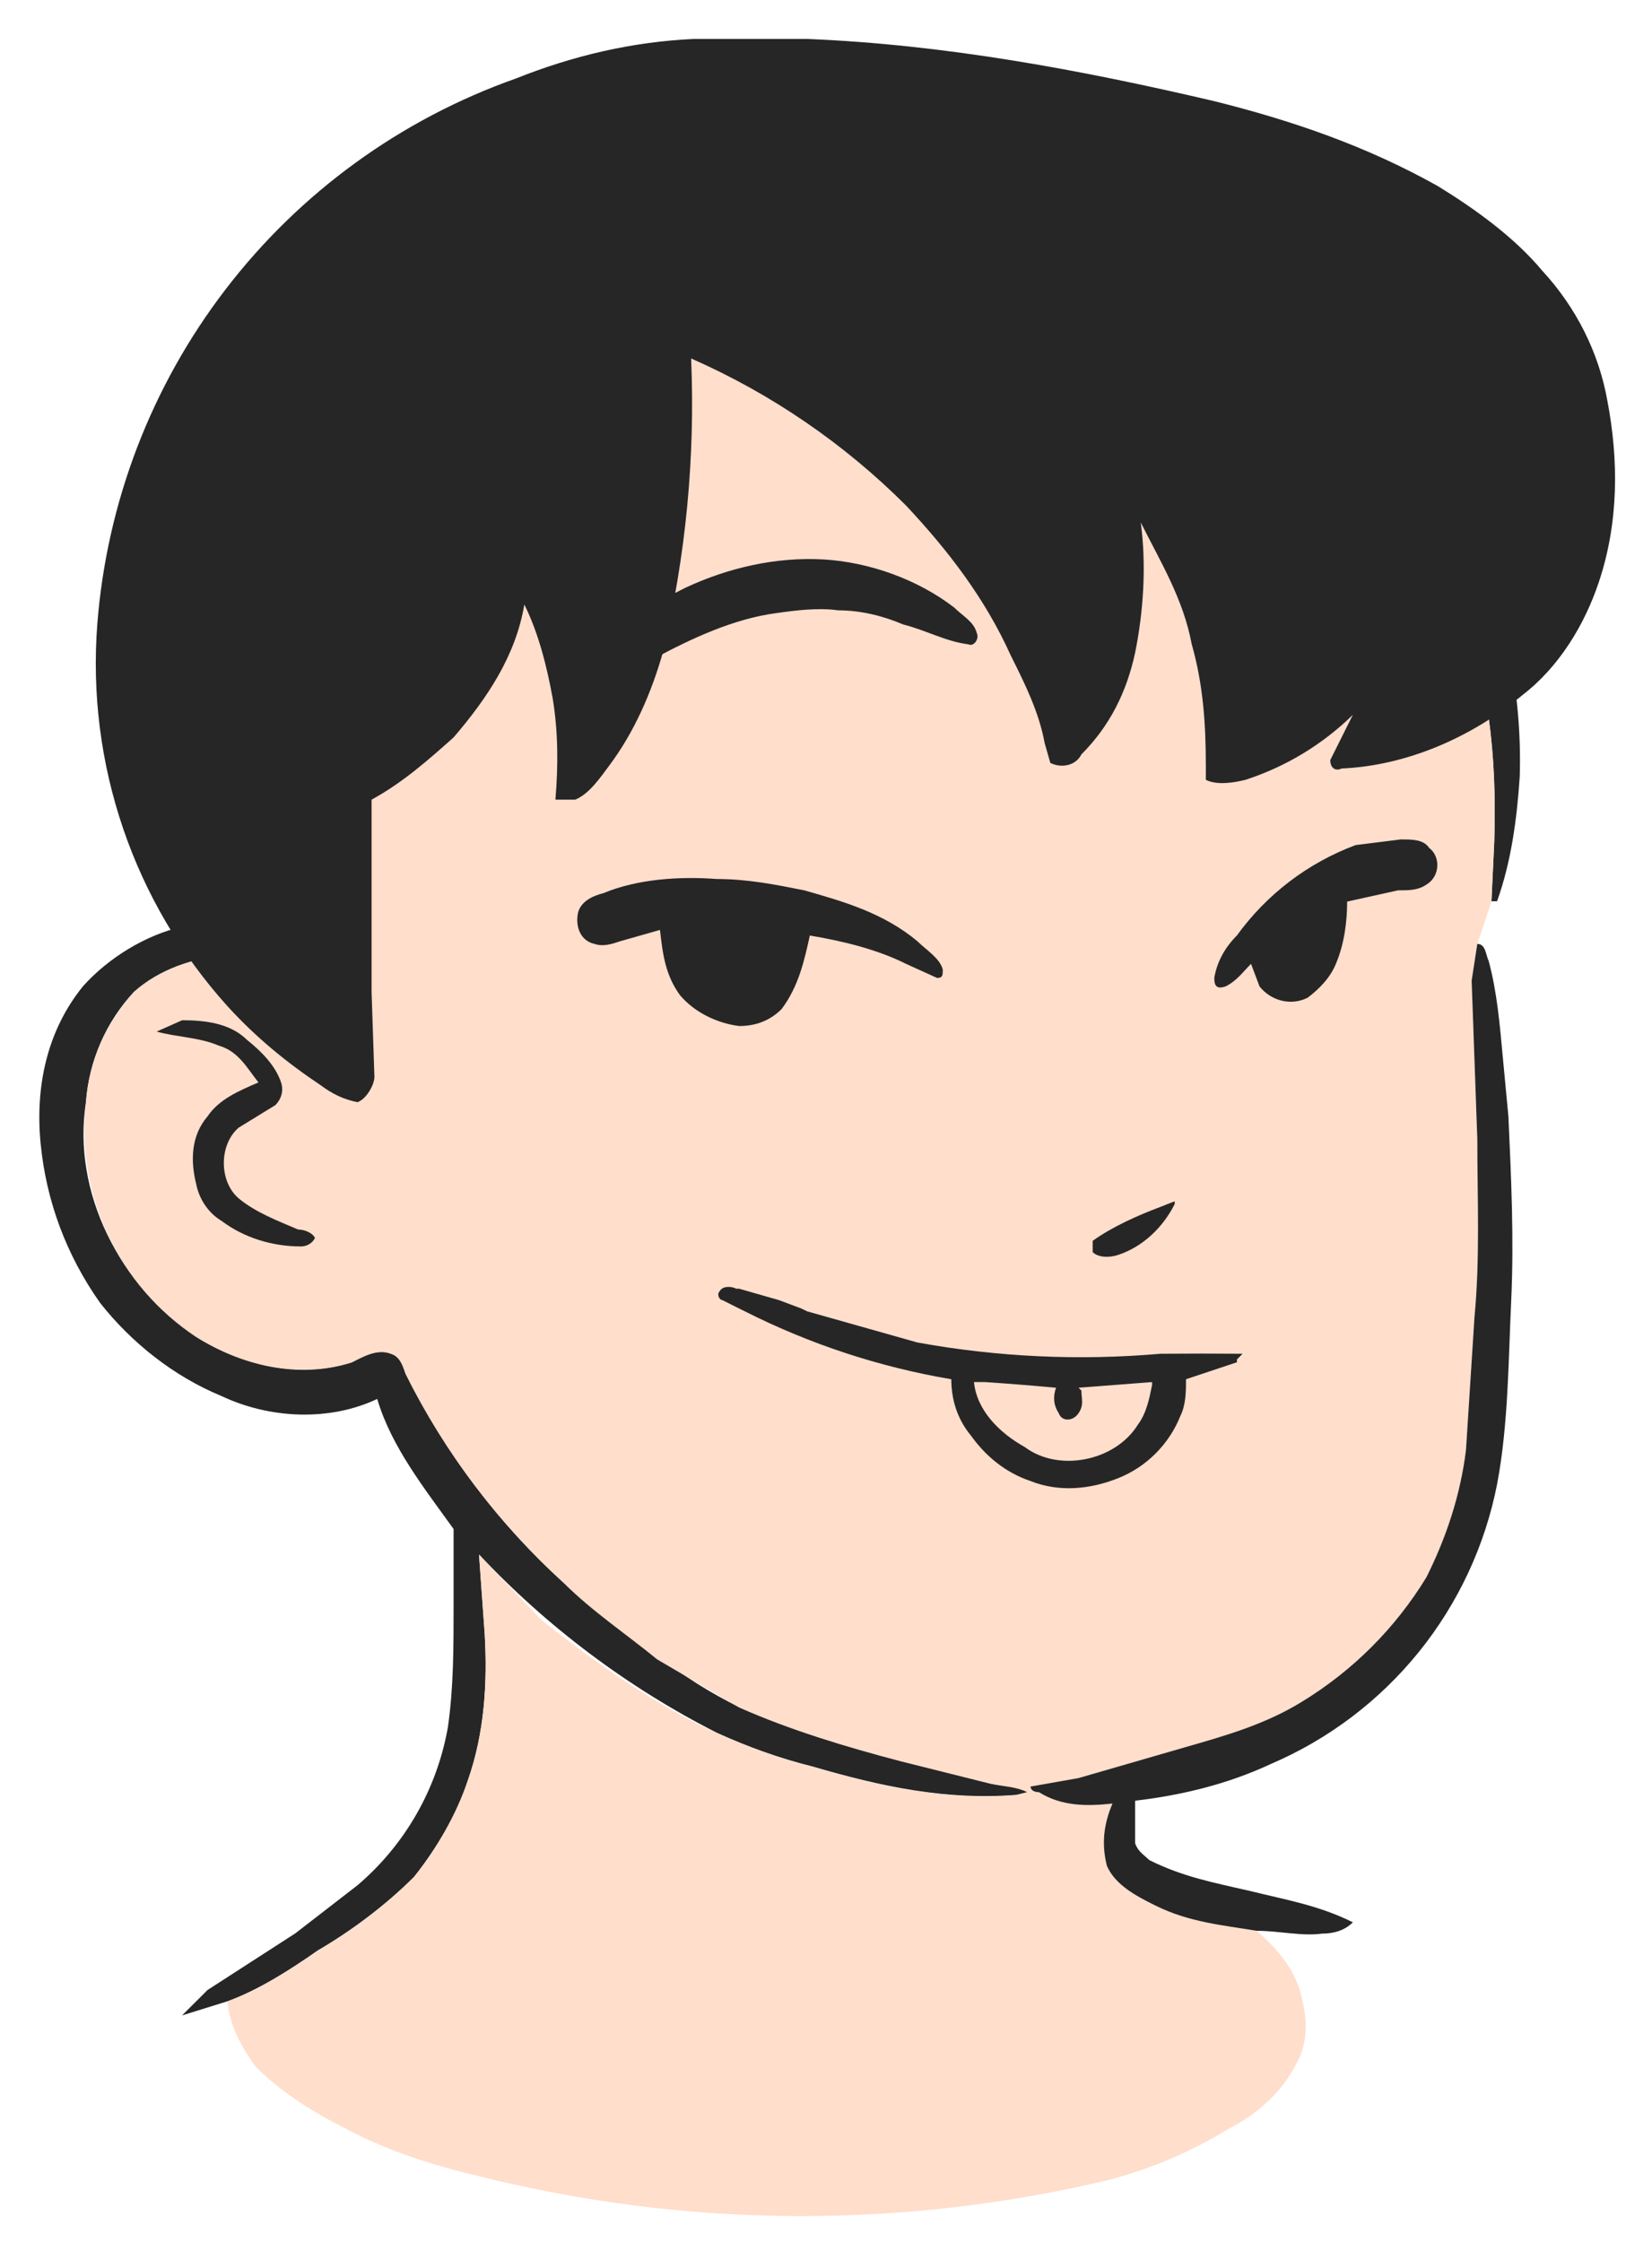 <svg width="28" height="38" viewBox="0 0 28 38" fill="none" xmlns="http://www.w3.org/2000/svg">
<path d="M16.315 2.67C18.281 2.958 20.15 3.725 21.732 4.923C23.074 5.93 24.128 7.272 24.847 8.806C25.47 10.148 25.806 11.681 25.758 13.167C25.71 13.886 25.614 14.605 25.374 15.276H25.279L25.326 14.27C25.374 12.832 25.231 11.442 24.703 10.1C24.224 8.662 23.361 7.368 22.307 6.313C20.294 4.396 17.61 3.342 14.829 3.294C13.021 3.264 11.231 3.655 9.6 4.437C7.97 5.219 6.544 6.37 5.435 7.799C4.016 9.717 3.335 12.082 3.518 14.461L3.614 15.66C3.997 15.66 4.524 15.66 4.812 15.995L4.668 16.139L3.853 16.187C3.278 16.235 2.703 16.427 2.272 16.81C1.795 17.322 1.507 17.982 1.457 18.68C1.217 20.213 2.032 21.795 3.326 22.658C4.093 23.137 5.052 23.377 5.962 23.089C6.154 22.993 6.394 22.849 6.633 22.945C6.777 22.993 6.825 23.137 6.873 23.281C7.848 25.241 9.339 26.899 11.187 28.074C11.57 28.41 12.05 28.697 12.529 28.937C13.392 29.32 14.35 29.608 15.261 29.847L16.795 30.231C17.034 30.279 17.226 30.279 17.418 30.375L17.226 30.423C16.028 30.518 14.925 30.279 13.775 29.943C13.2 29.799 12.673 29.608 12.145 29.368C10.639 28.601 9.277 27.579 8.119 26.348L8.215 27.691C8.263 28.505 8.215 29.368 7.927 30.183C7.736 30.758 7.4 31.333 7.017 31.813C6.537 32.292 5.962 32.723 5.387 33.059C4.908 33.394 4.381 33.73 3.853 33.922L3.086 34.161L3.518 33.73L5.004 32.771L6.058 31.956C6.867 31.268 7.409 30.318 7.592 29.272C7.688 28.601 7.688 27.93 7.688 27.211V25.917C7.208 25.246 6.633 24.527 6.394 23.712C5.579 24.096 4.572 24.048 3.757 23.664C2.943 23.329 2.224 22.754 1.696 22.083C1.121 21.268 0.786 20.357 0.69 19.398C0.594 18.44 0.786 17.481 1.409 16.714C1.84 16.235 2.463 15.851 3.086 15.708C2.895 15.037 2.799 14.318 2.799 13.599C2.838 12.014 3.213 10.456 3.899 9.026C4.585 7.597 5.566 6.329 6.777 5.307C8.086 4.211 9.615 3.408 11.26 2.953C12.906 2.499 14.63 2.402 16.315 2.67Z" fill="#262626"/>
<path d="M22.307 6.318C23.361 7.373 24.224 8.667 24.703 10.105C25.23 11.447 25.374 12.837 25.326 14.275L25.278 15.281L25.039 16L24.943 16.623L25.039 19.308C25.039 20.314 25.087 21.321 24.991 22.327L24.847 24.58C24.751 25.347 24.512 26.066 24.176 26.737C23.649 27.599 22.93 28.319 22.067 28.846C21.444 29.229 20.773 29.421 20.102 29.613L18.28 30.14L17.466 30.284C17.466 30.332 17.514 30.38 17.609 30.38C17.993 30.619 18.424 30.619 18.856 30.571C18.712 30.907 18.664 31.242 18.76 31.626C18.904 31.961 19.287 32.153 19.575 32.297C20.15 32.584 20.725 32.632 21.3 32.728C21.636 33.016 21.971 33.399 22.067 33.879C22.163 34.262 22.163 34.645 21.971 34.981C21.731 35.46 21.3 35.844 20.821 36.083C20.198 36.467 19.527 36.754 18.808 36.946C15.308 37.784 11.659 37.767 8.167 36.898C7.352 36.706 6.585 36.467 5.866 36.083C5.291 35.796 4.764 35.46 4.332 35.029C4.093 34.693 3.901 34.358 3.853 33.926C4.38 33.735 4.908 33.399 5.387 33.064C5.962 32.728 6.537 32.297 7.017 31.817C7.4 31.338 7.736 30.763 7.927 30.188C8.215 29.373 8.263 28.51 8.215 27.695L8.119 26.353L9.174 27.456C10.084 28.175 11.091 28.894 12.145 29.373C12.672 29.613 13.2 29.804 13.775 29.948C14.925 30.284 16.028 30.523 17.226 30.427L17.418 30.38C17.226 30.284 17.034 30.284 16.794 30.236L15.261 29.852C14.35 29.613 13.391 29.325 12.529 28.942L11.139 28.127C10.611 27.695 10.036 27.312 9.557 26.833C8.45 25.827 7.539 24.625 6.873 23.286C6.825 23.142 6.777 22.998 6.633 22.95C6.394 22.854 6.154 22.998 5.962 23.094C5.051 23.382 4.093 23.142 3.326 22.663C2.679 22.235 2.162 21.638 1.832 20.936C1.502 20.234 1.372 19.455 1.457 18.684C1.505 18.013 1.792 17.342 2.271 16.815C2.703 16.432 3.278 16.24 3.853 16.192L4.668 16.144L4.812 16C4.524 15.665 3.997 15.665 3.613 15.665L3.518 14.466C3.335 12.087 4.015 9.722 5.435 7.804C6.544 6.375 7.97 5.224 9.6 4.442C11.231 3.66 13.021 3.269 14.829 3.298C17.609 3.346 20.294 4.401 22.307 6.318Z" fill="#FFDECC"/>
<path d="M25.039 15.999C25.183 15.999 25.183 16.19 25.231 16.286C25.375 16.814 25.422 17.389 25.471 17.916L25.566 18.922C25.614 19.977 25.662 20.983 25.614 22.038C25.566 23.045 25.566 24.147 25.375 25.154C25.171 26.197 24.715 27.175 24.047 28.002C23.378 28.829 22.518 29.48 21.54 29.899C20.821 30.234 20.054 30.426 19.239 30.522V31.241C19.287 31.385 19.383 31.433 19.479 31.528C20.054 31.816 20.581 31.912 21.205 32.056C21.78 32.199 22.355 32.295 22.93 32.583C22.786 32.727 22.595 32.775 22.403 32.775C22.067 32.822 21.684 32.727 21.3 32.727C20.725 32.631 20.15 32.583 19.575 32.295C19.287 32.151 18.904 31.96 18.76 31.624C18.664 31.241 18.712 30.905 18.856 30.57C18.425 30.618 17.993 30.618 17.61 30.378C17.514 30.378 17.466 30.33 17.466 30.282L18.281 30.138L20.102 29.611C20.773 29.419 21.444 29.228 22.067 28.844C22.93 28.317 23.649 27.598 24.176 26.735C24.512 26.064 24.752 25.345 24.847 24.578L24.991 22.326C25.087 21.319 25.039 20.312 25.039 19.306L24.943 16.622L25.039 15.999ZM3.087 17.293C3.47 17.293 3.901 17.341 4.189 17.628C4.429 17.82 4.668 18.06 4.764 18.347C4.812 18.491 4.764 18.635 4.668 18.731L4.045 19.114C3.71 19.402 3.71 20.025 4.045 20.312C4.333 20.552 4.716 20.696 5.052 20.84C5.148 20.84 5.291 20.888 5.339 20.983C5.291 21.079 5.196 21.127 5.1 21.127C4.62 21.127 4.141 20.983 3.758 20.696C3.518 20.552 3.374 20.312 3.326 20.073C3.23 19.689 3.23 19.258 3.518 18.922C3.71 18.635 4.045 18.491 4.381 18.347C4.189 18.108 4.045 17.82 3.71 17.724C3.374 17.58 2.991 17.58 2.655 17.485L3.087 17.293Z" fill="#262626"/>
<path d="M23.744 14.228C23.936 14.228 24.128 14.228 24.223 14.372C24.415 14.515 24.415 14.851 24.175 14.995C24.032 15.091 23.888 15.091 23.696 15.091L22.833 15.282C22.833 15.618 22.785 16.001 22.642 16.337C22.546 16.576 22.354 16.768 22.162 16.912C21.875 17.056 21.539 16.96 21.348 16.72L21.204 16.337C21.06 16.481 20.964 16.624 20.772 16.72C20.629 16.768 20.581 16.72 20.581 16.576C20.629 16.289 20.772 16.049 20.964 15.857C21.469 15.159 22.169 14.625 22.977 14.324L23.744 14.228ZM12.145 14.899C12.672 14.899 13.151 14.995 13.631 15.091C14.302 15.282 14.973 15.474 15.548 15.953C15.692 16.097 15.931 16.241 15.979 16.433C15.979 16.529 15.979 16.576 15.883 16.576L15.356 16.337C14.877 16.097 14.302 15.953 13.726 15.857C13.631 16.289 13.535 16.72 13.247 17.104C13.056 17.295 12.816 17.391 12.528 17.391C12.145 17.343 11.761 17.152 11.522 16.864C11.282 16.529 11.234 16.193 11.186 15.762L10.515 15.953C10.371 16.001 10.227 16.049 10.084 16.001C9.844 15.953 9.748 15.714 9.796 15.474C9.844 15.282 10.036 15.187 10.227 15.139C10.803 14.899 11.522 14.851 12.145 14.899Z" fill="#262626"/>
<path d="M13.967 9.483C14.734 9.53 15.549 9.818 16.172 10.297C16.316 10.441 16.507 10.537 16.555 10.729C16.603 10.825 16.507 10.968 16.412 10.921C16.028 10.873 15.693 10.681 15.309 10.585C14.973 10.441 14.59 10.345 14.207 10.345C13.871 10.297 13.488 10.345 13.152 10.393C12.433 10.489 11.714 10.825 11.091 11.16L10.085 11.591L10.037 11.544C10.085 11.352 10.18 11.112 10.324 10.968C10.612 10.489 11.139 10.201 11.618 9.962C12.337 9.626 13.152 9.435 13.967 9.483ZM23.266 9.674C23.505 9.77 23.793 9.914 23.985 10.154C24.176 10.345 24.224 10.585 24.176 10.873L23.074 10.537C22.738 10.441 22.451 10.489 22.115 10.441C21.78 10.441 21.396 10.489 21.109 10.681L20.486 11.064H20.342C20.294 10.921 20.342 10.777 20.438 10.681C20.677 10.249 21.061 9.962 21.492 9.818C22.067 9.626 22.642 9.53 23.266 9.674Z" fill="#262626"/>
<path d="M19.91 20.361V20.409C19.718 20.792 19.382 21.128 18.951 21.271C18.807 21.319 18.615 21.319 18.52 21.223V21.032C18.855 20.792 19.286 20.6 19.67 20.456L19.91 20.361Z" fill="#262626"/>
<path fill-rule="evenodd" clip-rule="evenodd" d="M13.2 22.036L12.529 21.844H12.481C12.385 21.796 12.242 21.796 12.194 21.892C12.146 21.94 12.194 22.036 12.242 22.036L12.529 22.18L12.625 22.227C13.727 22.784 14.907 23.172 16.124 23.378C16.124 23.713 16.22 24.049 16.459 24.336C16.699 24.672 17.035 24.959 17.466 25.103C17.945 25.295 18.473 25.247 18.952 25.055C19.431 24.864 19.815 24.48 20.006 24.001C20.102 23.809 20.102 23.57 20.102 23.378L20.965 23.09V23.042L21.061 22.946C20.598 22.942 20.134 22.942 19.671 22.946C18.294 23.066 16.908 23.002 15.549 22.755L13.68 22.227L13.584 22.18L13.2 22.036ZM16.508 23.426C16.555 23.905 16.939 24.288 17.37 24.528C17.945 24.959 18.904 24.768 19.288 24.145C19.431 23.953 19.479 23.713 19.527 23.474V23.426L18.281 23.522L18.329 23.57C18.329 23.713 18.377 23.809 18.281 23.953C18.185 24.097 17.993 24.097 17.945 23.953C17.85 23.809 17.85 23.665 17.898 23.522C17.498 23.485 17.099 23.453 16.699 23.426H16.508Z" fill="#262626"/>
<path d="M11.762 0.66H13.68C16.028 0.756 18.329 1.187 20.582 1.715C21.924 2.05 23.17 2.482 24.368 3.153C24.991 3.536 25.662 4.015 26.142 4.591C26.717 5.214 27.1 5.981 27.244 6.795C27.436 7.802 27.436 8.856 27.1 9.863C26.861 10.582 26.429 11.301 25.806 11.78C24.944 12.499 23.841 12.978 22.739 13.026C22.643 13.074 22.547 13.026 22.547 12.883L22.93 12.116C22.417 12.619 21.793 12.996 21.109 13.218C20.917 13.266 20.63 13.314 20.438 13.218V12.978C20.438 12.259 20.39 11.588 20.198 10.917C20.055 10.15 19.671 9.527 19.335 8.856C19.431 9.575 19.384 10.342 19.24 11.061C19.096 11.732 18.808 12.307 18.329 12.787C18.233 12.978 17.994 13.026 17.802 12.931L17.706 12.595C17.61 12.068 17.37 11.588 17.131 11.109C16.699 10.15 16.076 9.336 15.357 8.569C14.308 7.52 13.073 6.674 11.714 6.076C11.785 7.752 11.624 9.43 11.235 11.061C11.043 11.732 10.756 12.403 10.325 12.978C10.181 13.17 9.989 13.458 9.749 13.554H9.414C9.462 12.978 9.462 12.403 9.366 11.828C9.27 11.301 9.126 10.726 8.887 10.246C8.743 11.109 8.263 11.828 7.688 12.499C7.257 12.883 6.826 13.266 6.298 13.554V16.813L6.346 18.251C6.346 18.395 6.202 18.634 6.059 18.682C5.819 18.634 5.627 18.538 5.436 18.395C4.86 18.011 4.333 17.58 3.854 17.053C3.067 16.18 2.466 15.156 2.087 14.044C1.708 12.931 1.559 11.754 1.649 10.582C1.809 8.519 2.564 6.546 3.824 4.904C5.083 3.262 6.792 2.021 8.743 1.331C9.701 0.948 10.708 0.708 11.762 0.66Z" fill="#262626"/>
</svg>
